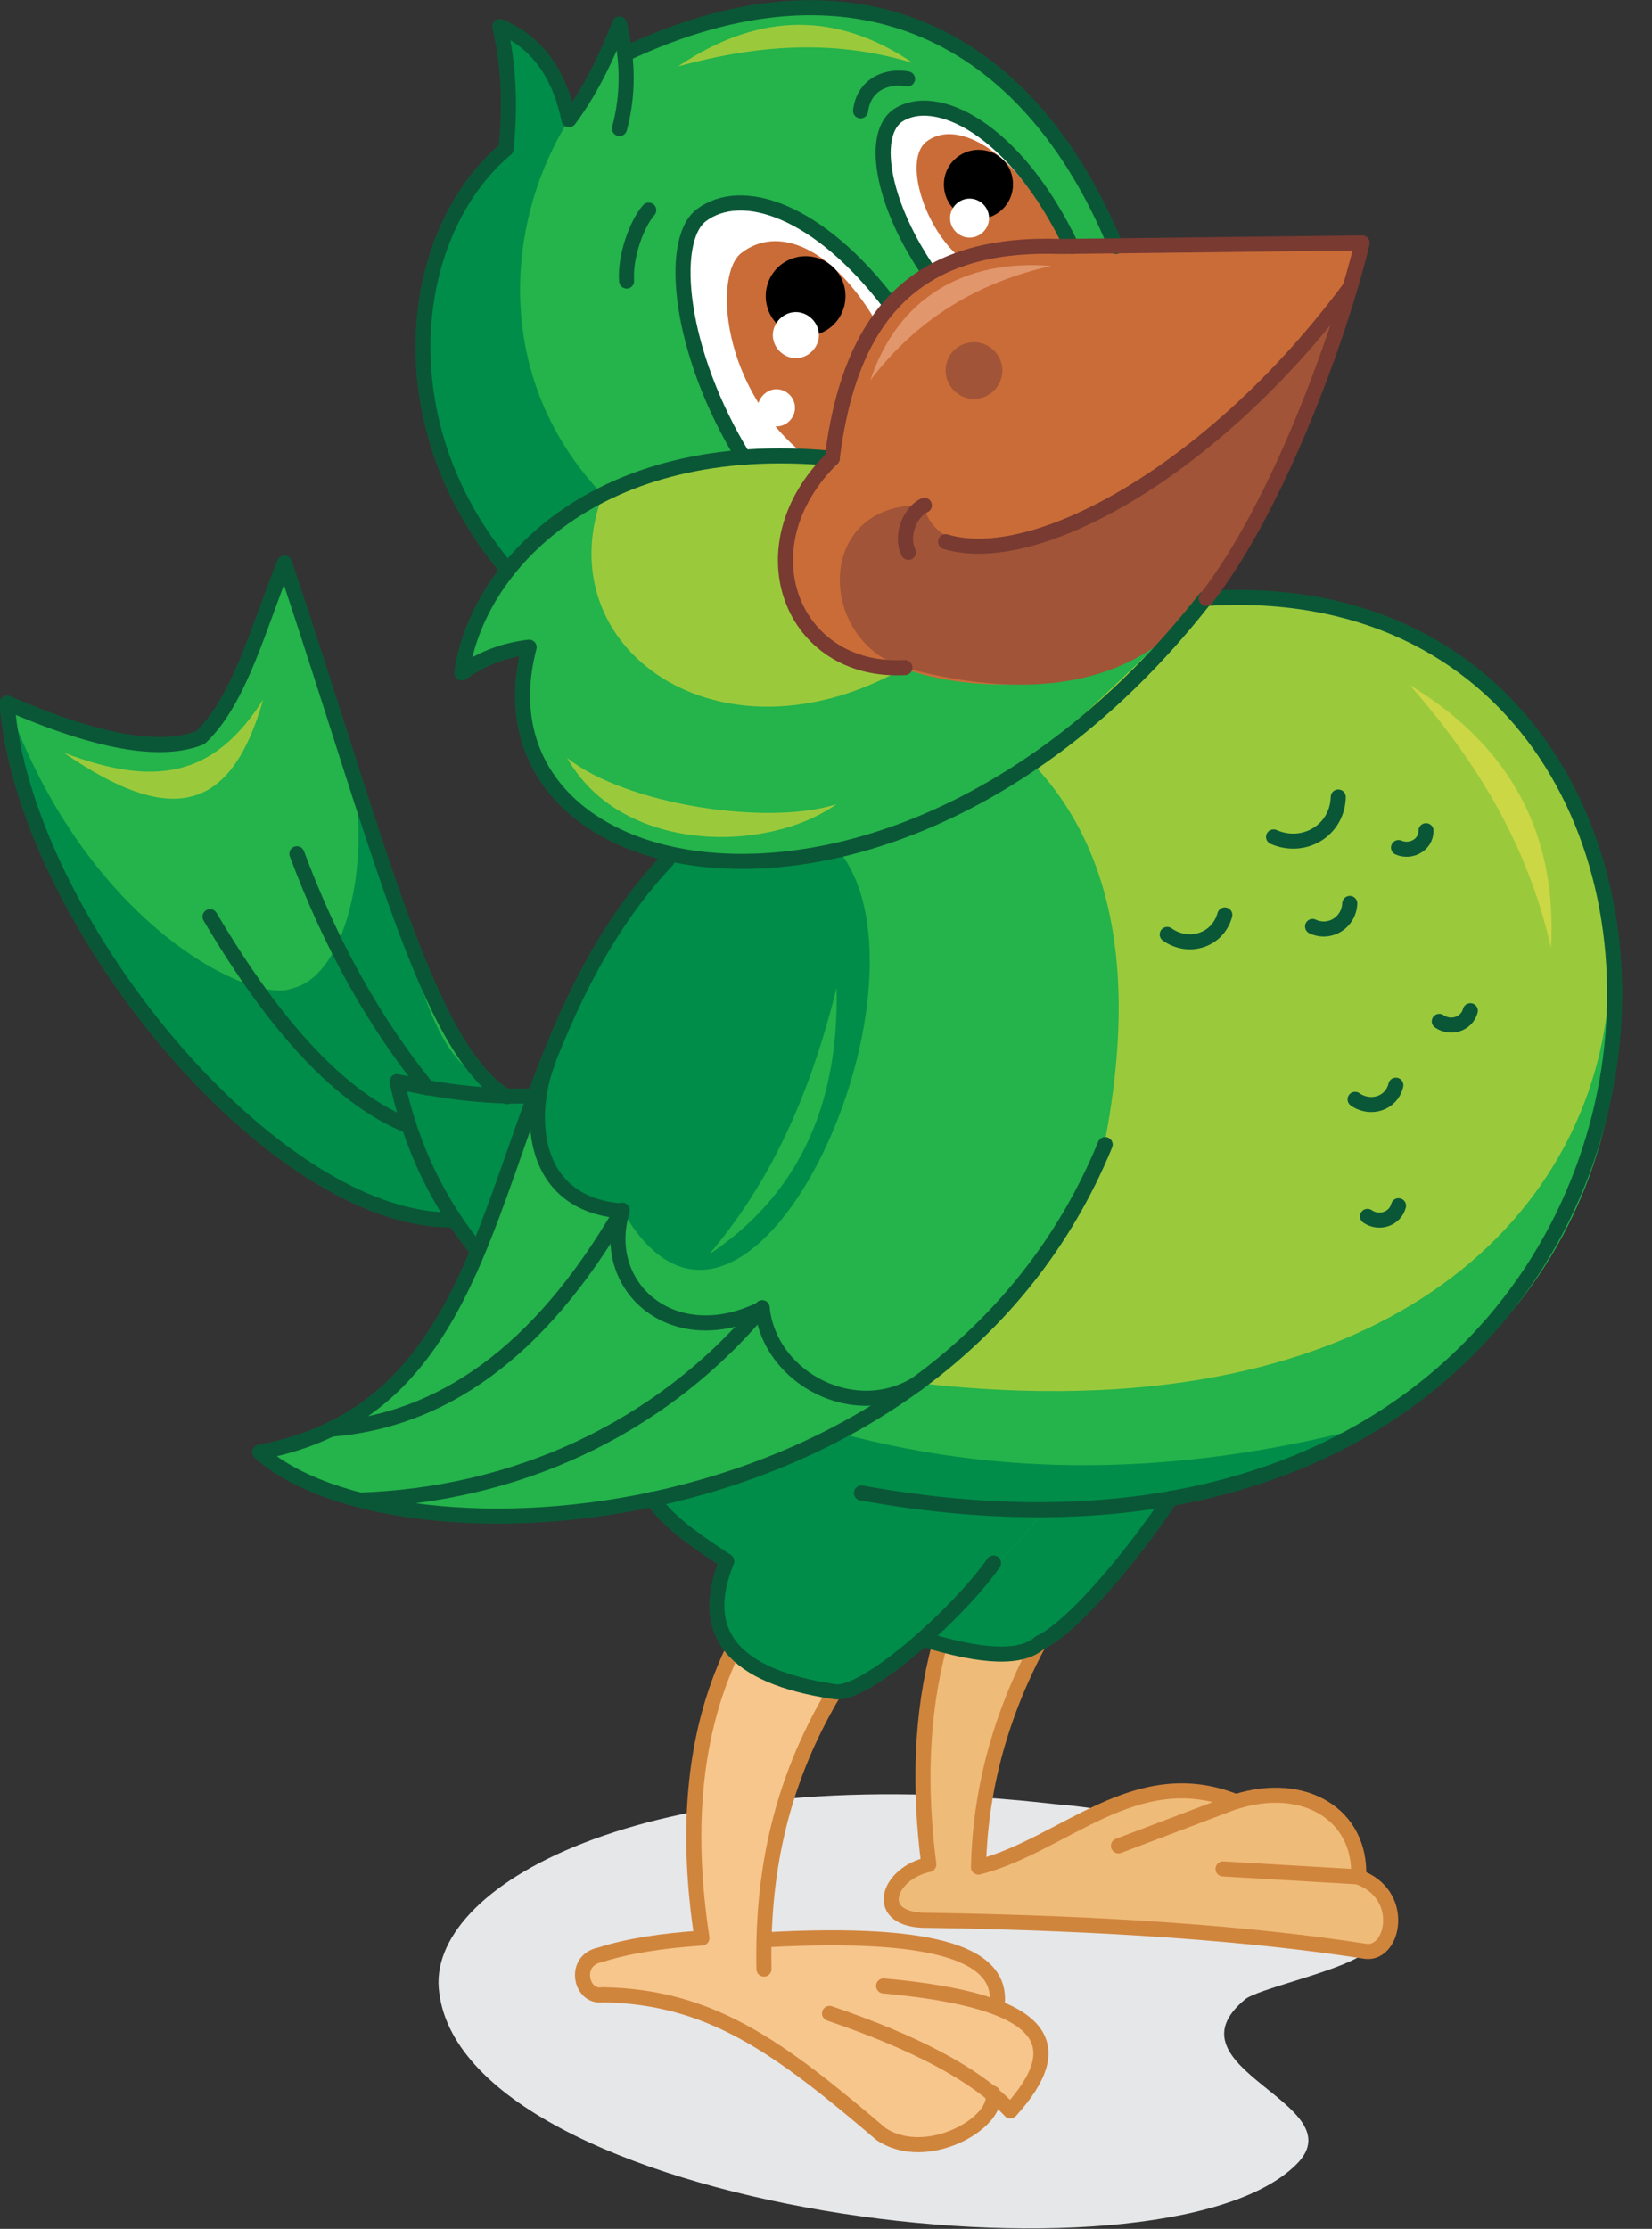 <?xml version="1.0" encoding="utf-8"?>
<!-- Generator: Adobe Illustrator 21.1.0, SVG Export Plug-In . SVG Version: 6.00 Build 0)  -->
<svg version="1.1" id="Layer_1" xmlns="http://www.w3.org/2000/svg" xmlns:xlink="http://www.w3.org/1999/xlink" x="0px" y="0px"
	 viewBox="0 0 186.4 251.4" style="enable-background:new 0 0 186.4 251.4;" xml:space="preserve">
<rect x="0" y="0" width="186.4" height="251.4" fill="#333333" stroke="none"/>
<style type="text/css">
	.st0{fill:#008D49;}
	.st1{fill:#E6E7E8;}
	.st2{fill:#EFBB79;}
	.st3{fill:#F7C68C;}
	.st4{fill:#25B34B;}
	.st5{fill:#9ACA3C;}
	.st6{fill:#FFFFFF;}
	.st7{fill:#CA6C38;}
	.st8{fill:#A15437;}
	.st9{fill:none;stroke:#0A5737;stroke-width:1.701;stroke-linecap:round;stroke-linejoin:round;stroke-miterlimit:22.926;}
	.st10{fill:none;stroke:#783A31;stroke-width:1.701;stroke-linecap:round;stroke-linejoin:round;stroke-miterlimit:22.926;}
	.st11{fill:none;stroke:#D0853D;stroke-width:1.701;stroke-linecap:round;stroke-linejoin:round;stroke-miterlimit:22.926;}
	.st12{fill:#CCD745;}
	.st13{fill:#E1966C;}
</style>
<path class="st0" d="M104.1,185l11.5-14.7l16.5-1.2c-4.4,6.6-11.1,14.6-14.8,16.3C115.3,187.1,110.9,187,104.1,185z"/>
<path class="st0" d="M53.9,141.1l6.4-17.5c-4.8,0.2-10-0.4-15.5-1.6C46.4,129.4,49.4,135.8,53.9,141.1z"/>
<path class="st1" d="M119.1,203.5c10.7,0.8,50.7,8.5,33.9,17.4c-3.4,1.8-11.1,3.5-12.5,4.6c-9.4,7.8,12.6,11.8,5.8,18.6
	c-15.2,15.3-94.8,5.3-96.8-19.9C48.6,212.3,73.9,198.3,119.1,203.5z"/>
<path class="st2" d="M106,185.5c6.6,1.9,10.4,1.8,11.2-0.2c-4.3,8.4-6.6,16.8-6.8,25.2c9.7-2.5,20.1-12.7,29-7.4
	c10.2-2.2,14.2,1.2,13.8,8.5c5.5,1.9,4.1,8.8,0.9,8.4c-12.8-2-29.4-3.2-49.4-3.5c-6.4,0.1-4.6-5.3,0.1-6.3
	C103.8,201.7,104,193.4,106,185.5z"/>
<path class="st3" d="M82.8,186.1l3.7,2.6l7.7,2.1c-5,8.7-7.6,18-7.9,27.9c17.5-2.3,24.3,1.2,26.2,7.4c7.4,1.9,6.4,6.3,1.6,11.9
	l-2.1-1.9c0.9,3.2-7.4,8.1-12.6,4.6C87.9,230.9,80.2,225.2,68,225c-2.5,0.4-3.4-3.9-0.3-4.5c3.1-1,7-1.6,11.5-1.9
	C77.6,207.4,77.9,196,82.8,186.1z"/>
<path class="st4" d="M51.2,137.5l-3-5.4L44.7,122l12.4,1.6c-9-5.3-14.6-29-25.1-60.2c-2.8,6.8-5,15.5-9.5,19.7
	c-4.5,1.8-11.7,0.5-21.8-3.9C2.7,103.4,30.8,137.8,51.2,137.5z"/>
<path class="st0" d="M51.2,137.5l-3-5.4L44.7,122l12.4,1.6c-9-5.3-7.5-6.7-17.9-38c3,9.1,0.5,24.4-6.3,25.9
	c-4.5,1.8-23.2-7.2-32.1-32.3C2.7,103.4,30.8,137.8,51.2,137.5z"/>
<path class="st4" d="M124.6,129.1l8.7-33.5l-16.8-9.5L75.3,97c-22.1,23.5-15.3,61-46,66.8C44.6,177.5,105.9,174.6,124.6,129.1z"/>
<path class="st0" d="M70.2,136.5c14.1,24.7,36.7-25.4,24.4-40.6l-9.8,1.3L75.3,97c-6.4,8.2-12.1,19.2-13.5,22.6
	C58.8,130.7,62.9,135.1,70.2,136.5z"/>
<path class="st5" d="M136.1,67.5L93.9,51.7c-26.5-2.5-40.1,12.1-41.8,24.2c2.5-1.8,5.1-2.6,7.6-2.9
	C52.4,101.3,102.2,110.9,136.1,67.5z"/>
<path class="st4" d="M136.1,67.5l-34,7.8C81.2,87.2,61.5,73.1,68,55.8c-5.3,4.3-14.1,8-15.8,20.1c2.5-1.8,5.1-2.6,7.6-2.9
	C52.4,101.3,102.2,110.9,136.1,67.5z"/>
<path class="st4" d="M116.5,86.1l19.6-18.6c58.7-5.3,71.3,99.4-18.2,102.8c-4.5,5.9-16.8,17.7-23.8,20.6c-10-2-15.7-6.1-12.1-14.7
	l-8.4-7c30-7.1,43.5-22.2,51-40C128.1,111.2,126.2,96.3,116.5,86.1z"/>
<path class="st0" d="M94.6,161.6c20.2,5.5,40.4,4.5,60.6-0.9c-7.9,4.9-19.7,8.3-37.3,9.6c-4.5,5.9-16.8,17.7-23.8,20.6
	c-10-2-15.7-6.1-12.1-14.7l-8.4-7l10.4-2.9L94.6,161.6z"/>
<path class="st5" d="M116.5,86.1l19.6-18.6c61.4-5.3,70,100.2-32.5,88.5l11.9-11.1l9.1-15.8C128.1,111.2,126.2,96.3,116.5,86.1z"/>
<path class="st4" d="M125.9,27.7l-32,23.8c-15.6-1.3-27.8,2.9-36.6,12.8c-11.5-16.1-14-32-0.3-47.4L56.4,3c4.5,2.2,7.1,5.7,7.8,10.5
	l5.7-10.8l0.6,3.4C96.4-6.1,115.9,3.7,125.9,27.7z"/>
<path class="st0" d="M68,55.8l-10.7,8.6C44.9,48.7,46.2,26.1,57,16.9L56.4,3c4.5,2.2,7.1,5.7,7.8,10.5C56.9,25.1,55.6,42.8,68,55.8z
	"/>
<path class="st6" d="M84,51.5l9.9,0.1c0.7-6.2,2.7-12.1,6.6-17.3c-8.1-10.7-16.8-13.6-21.4-10.1C75.5,27.1,76.6,39.7,84,51.5z"/>
<path class="st7" d="M91,51.5l3,0.1l1.3-6.7l3.8-8.2c-5.3-9.2-11.5-11.2-15.4-8.2C80.5,30.8,81.3,43.9,91,51.5z"/>
<path class="st6" d="M104.9,30.8c4.9-2.3,10.3-3.1,16-3.1C114.6,14.4,105.5,10,101.2,13C98.1,15.5,99.8,23.5,104.9,30.8z"/>
<path class="st7" d="M108.6,29.3l12.3-1.6l-3.8-5c-3.9-6.1-9.4-9.2-12.6-6.7C101.9,18.1,104.3,25.9,108.6,29.3z"/>
<path class="st5" d="M103,7.1c-8.3-2.5-16.7-2.3-26.5,0.4C85.8,1.2,94.6,1.4,103,7.1z"/>
<path class="st7" d="M93.9,51.7c1.9-15.9,10.1-25,27.6-23.9l32.1-0.3c-4.9,16.7-9.5,30.8-17.6,40.1c-6.4,9.6-23.6,11.6-34,7.8
	C87.7,76.6,84.4,59.6,93.9,51.7z"/>
<path class="st8" d="M153.6,27.4c-4.9,16.7-9.5,30.8-17.6,40.1c-7.1,9.3-18.4,12-34,7.8c-9.9-3.1-10.1-18.7,2.2-18.3
	C107.7,70.9,146.8,48.4,153.6,27.4z"/>
<path class="st9" d="M69.9,14.5c1-3.7,1-7.6,0-11.8c-1.7,4.4-3.6,8-5.7,10.8C63.1,8.2,60.5,4.7,56.4,3c1,4.3,1.2,9,0.7,13.8
	C46,26.1,43.2,47.7,57.3,64.3"/>
<path class="st9" d="M70.5,6.1C96.4-6.1,116,3.8,125.9,27.8"/>
<path class="st10" d="M104.3,57c-1.7,0.8-2.7,3.5-1.8,5.3"/>
<path class="st9" d="M100.5,34.4c-8.1-10.7-16.8-13.6-21.4-10.1c-3.7,2.9-2.5,15.4,4.8,27.3"/>
<path d="M90.9,37.9c2.5,0,4.5-2,4.5-4.5s-2-4.5-4.5-4.5s-4.5,2-4.5,4.5S88.4,37.9,90.9,37.9z"/>
<path d="M110.4,24.7c2.1,0,3.9-1.7,3.9-3.9s-1.7-3.9-3.9-3.9c-2.1,0-3.9,1.7-3.9,3.9S108.2,24.7,110.4,24.7z"/>
<path class="st6" d="M89.8,40.4c1.4,0,2.6-1.2,2.6-2.6c0-1.4-1.2-2.6-2.6-2.6s-2.6,1.2-2.6,2.6C87.2,39.2,88.4,40.4,89.8,40.4z"/>
<path class="st6" d="M109.4,26.8c1.2,0,2.2-1,2.2-2.2s-1-2.2-2.2-2.2s-2.2,1-2.2,2.2C107.2,25.8,108.2,26.8,109.4,26.8z"/>
<path class="st6" d="M87.6,48.1c1.2,0,2.1-1,2.1-2.1c0-1.2-1-2.1-2.1-2.1s-2.1,1-2.1,2.1C85.5,47.2,86.4,48.1,87.6,48.1z"/>
<path class="st9" d="M73.2,23.7c-1.4,1.6-2.7,5.3-2.5,8"/>
<path class="st9" d="M102.4,8.9c-2.2-0.4-4.9,0.5-5.3,3.6"/>
<path class="st9" d="M120.9,27.8c-6.3-13.3-15.4-17.7-19.7-14.7c-3.1,2.4-1.4,10.4,3.7,17.7"/>
<path class="st9" d="M75.3,97c-22.1,23.5-15.3,61-46,66.8c15.3,13.7,76.7,10.8,95.4-34.7"/>
<path class="st9" d="M103.6,156c-7,4.5-16.7-0.4-17.6-8.4c-10,5-18.4-2.4-15.8-11c-10.4-0.8-10.7-10.8-8.4-16.8 M57.2,123.7
	c-9-5.3-14.6-29-25.1-60.2c-2.8,6.8-5,15.5-9.5,19.7c-4.5,1.8-11.7,0.5-21.8-3.9c1.8,24.2,29.9,58.6,50.3,58.3"/>
<path class="st9" d="M60.3,123.6c-4.8,0.2-10-0.4-15.5-1.6c1.6,7.4,4.7,13.8,9.1,19.1"/>
<path class="st9" d="M48.2,122.7c-6-7.4-10.9-16.2-14.7-26.4"/>
<path class="st9" d="M46.1,127c-7.5-3-14.9-10.9-22.4-23.6"/>
<path class="st9" d="M70.2,136.5c-9.5,16.4-20.6,23.7-32.8,24.7"/>
<path class="st9" d="M86,147.5c-11.7,14-28.2,21.1-45.3,21.7"/>
<path class="st11" d="M126.2,208.2l13.2-5c-11.3-4.5-19.3,4.9-29,7.4c0.2-8.2,2.2-16.6,6.8-25.2"/>
<path class="st11" d="M138,210.8l15.3,0.9c0.3-7-6.1-10.9-13.8-8.5"/>
<path class="st11" d="M153.2,211.7c5.5,1.9,4.1,8.8,0.9,8.4c-12.8-2-29.4-3.2-49.4-3.5c-6.4,0.1-4.6-5.3,0.1-6.3
	c-1.1-8.6-0.9-16.9,1.2-24.7"/>
<path class="st11" d="M94.1,190.9c-6.3,10.6-8.1,20.9-7.9,31.2"/>
<path class="st11" d="M86.3,218.8c20.1-1.1,26.9,1.9,26.2,7.4"/>
<path class="st11" d="M93.6,227.1c9.4,3.2,16.5,6.8,20.4,11c6.8-7.5,4.3-12.4-14.3-14.1"/>
<path class="st11" d="M112,236.1c0.9,3.2-7.4,8.1-12.6,4.6C87.9,230.9,80.2,225.2,68,225c-2.5,0.4-3.4-3.9-0.3-4.5
	c3.1-1,7-1.6,11.5-1.9c-1.7-11.2-1.3-22.5,3.5-32.5"/>
<path class="st9" d="M143.7,94.4c3.4,1.5,7.2-0.7,7.3-4.5 M154.3,137.2c1.3,0.9,3.1,0.3,3.5-1.2 M152.9,124c1.7,1.2,4.1,0.5,4.6-1.6
	 M162.4,115.2c1.3,0.9,3.1,0.3,3.5-1.2 M157.8,95.6c1.4,0.6,3.1-0.3,3.1-1.9 M148.1,104.5c1.9,0.9,4.1-0.4,4.2-2.6 M131.7,105.4
	c2.4,1.7,5.7,0.7,6.5-2.2"/>
<path class="st10" d="M152.2,32.6c-15.1,20.3-35.3,31.6-45.5,28.5"/>
<path class="st9" d="M93.9,51.7c-26.5-2.5-40.1,12.1-41.8,24.2c2.5-1.8,5.1-2.6,7.6-2.9c-7.4,28.3,42.4,37.9,76.3-5.5"/>
<path class="st9" d="M136.1,67.5c69.5-4.4,63.4,119.4-38.9,100.9"/>
<path class="st10" d="M102.1,75.3C89.3,76,83.7,61.7,93.9,51.7c2.2-17.8,10.9-24.4,25.8-23.9l34-0.4c-2.5,10.4-9.5,29.7-17.6,40.1"
	/>
<path class="st8" d="M109.9,45c1.7,0,3.2-1.4,3.2-3.2c0-1.7-1.4-3.2-3.2-3.2s-3.2,1.4-3.2,3.2C106.7,43.6,108.2,45,109.9,45z"/>
<path class="st9" d="M73.6,169.1c2.1,2.9,5.4,5,8.4,7c-3.3,8.1,0.7,13,12.1,14.7c3.4,0.7,14.1-8.9,18-14.5"/>
<path class="st9" d="M132.1,169c-4.4,6.6-11.1,14.6-14.8,16.3c-2,1.8-6.3,1.7-13.1-0.4"/>
<path class="st12" d="M175,106.9c-2.4-10.6-7.5-20-15.9-29.6C170.8,84.4,175.7,94.5,175,106.9z"/>
<path class="st13" d="M118.6,30c-8.1,1.8-15.1,5.9-20.4,12.9C101.3,33.6,108.8,29.2,118.6,30z"/>
<path class="st4" d="M80,141.5c6.8-8,11.3-17.6,14.4-30.1C94.7,125.3,89.6,135.1,80,141.5z"/>
<path class="st5" d="M94.4,90.7c-7.7,2.5-23.7,0.1-30.4-5.2C70.1,96.3,86.5,96.3,94.4,90.7z"/>
<path class="st5" d="M7.2,84.9c10.3,3.9,16.9,2.8,22.5-6C26.1,91.5,19.5,93.4,7.2,84.9z"/>
</svg>
